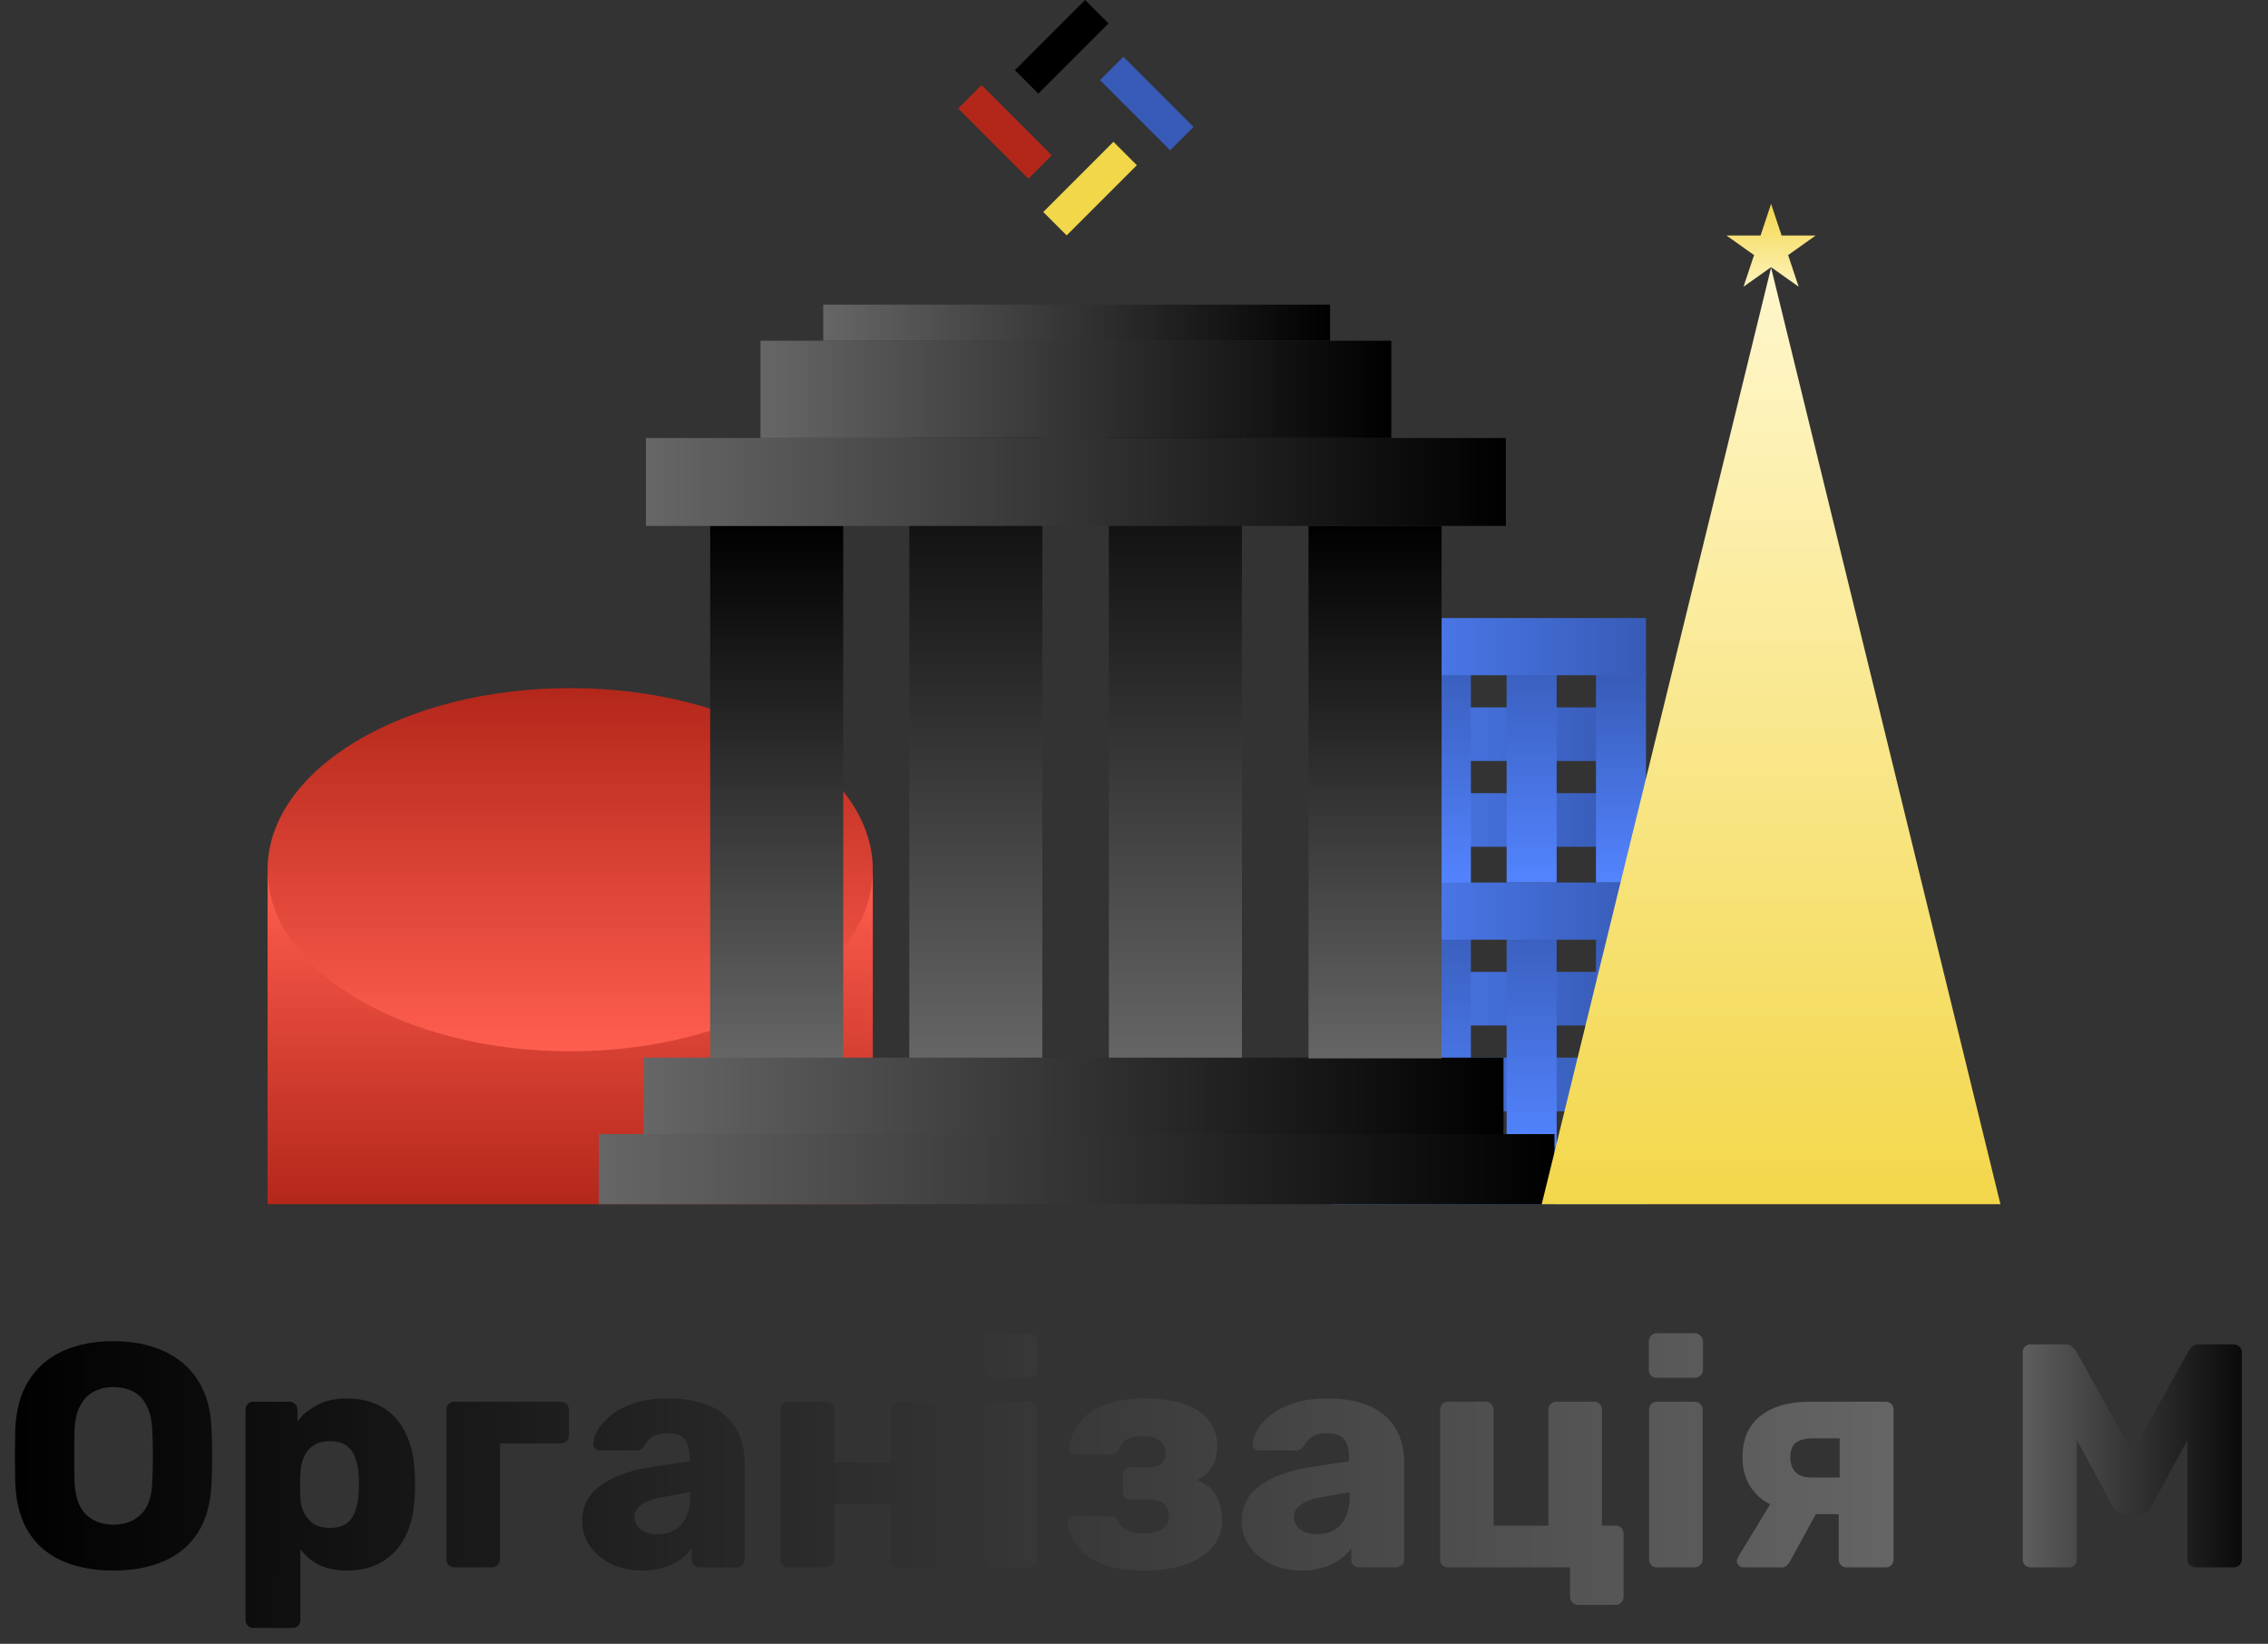 <svg width="356" height="258" viewBox="0 0 356 258" fill="none" xmlns="http://www.w3.org/2000/svg">
    <rect x="0" y="0" width="356" height="258" fill="#333333" stroke="none"/>
    <path d="M17.8 246.5C14.733 246.5 12.067 246 9.8 245C7.533 244 5.767 242.5 4.5 240.5C3.233 238.467 2.533 235.933 2.4 232.9C2.367 231.467 2.35 230.033 2.35 228.6C2.35 227.167 2.367 225.717 2.4 224.25C2.533 221.25 3.233 218.733 4.5 216.7C5.8 214.633 7.583 213.083 9.85 212.05C12.117 211.017 14.767 210.5 17.8 210.5C20.8 210.5 23.433 211.017 25.7 212.05C28 213.083 29.8 214.633 31.1 216.7C32.4 218.733 33.1 221.25 33.2 224.25C33.267 225.717 33.3 227.167 33.3 228.6C33.3 230.033 33.267 231.467 33.2 232.9C33.067 235.933 32.367 238.467 31.1 240.5C29.833 242.5 28.067 244 25.8 245C23.533 246 20.867 246.5 17.8 246.5ZM17.8 239.3C19.567 239.3 21 238.767 22.1 237.7C23.233 236.633 23.833 234.933 23.9 232.6C23.967 231.133 24 229.75 24 228.45C24 227.15 23.967 225.8 23.9 224.4C23.833 222.833 23.533 221.567 23 220.6C22.5 219.6 21.8 218.867 20.9 218.4C20 217.933 18.967 217.7 17.8 217.7C16.667 217.7 15.65 217.933 14.75 218.4C13.85 218.867 13.133 219.6 12.6 220.6C12.067 221.567 11.767 222.833 11.7 224.4C11.667 225.8 11.65 227.15 11.65 228.45C11.65 229.75 11.667 231.133 11.7 232.6C11.8 234.933 12.4 236.633 13.5 237.7C14.6 238.767 16.033 239.3 17.8 239.3ZM39.796 255.5C39.429 255.5 39.129 255.383 38.896 255.15C38.662 254.917 38.546 254.617 38.546 254.25V221.25C38.546 220.883 38.662 220.583 38.896 220.35C39.129 220.117 39.429 220 39.796 220H45.446C45.779 220 46.062 220.117 46.296 220.35C46.562 220.583 46.696 220.883 46.696 221.25V223.1C47.462 222.067 48.479 221.217 49.746 220.55C51.012 219.85 52.579 219.5 54.446 219.5C56.112 219.5 57.579 219.767 58.846 220.3C60.112 220.8 61.196 221.55 62.096 222.55C62.996 223.55 63.696 224.767 64.196 226.2C64.729 227.633 65.029 229.283 65.096 231.15C65.129 231.817 65.146 232.433 65.146 233C65.146 233.567 65.129 234.183 65.096 234.85C65.029 236.65 64.746 238.267 64.246 239.7C63.746 241.133 63.046 242.35 62.146 243.35C61.246 244.35 60.146 245.133 58.846 245.7C57.579 246.233 56.112 246.5 54.446 246.5C52.812 246.5 51.379 246.217 50.146 245.65C48.946 245.05 47.946 244.217 47.146 243.15V254.25C47.146 254.617 47.029 254.917 46.796 255.15C46.562 255.383 46.262 255.5 45.896 255.5H39.796ZM51.746 239.8C52.879 239.8 53.762 239.567 54.396 239.1C55.029 238.633 55.479 238 55.746 237.2C56.046 236.4 56.229 235.517 56.296 234.55C56.362 233.517 56.362 232.483 56.296 231.45C56.229 230.483 56.046 229.6 55.746 228.8C55.479 228 55.029 227.367 54.396 226.9C53.762 226.433 52.879 226.2 51.746 226.2C50.646 226.2 49.762 226.45 49.096 226.95C48.429 227.417 47.946 228.033 47.646 228.8C47.346 229.567 47.179 230.4 47.146 231.3C47.112 231.933 47.096 232.55 47.096 233.15C47.096 233.75 47.112 234.383 47.146 235.05C47.179 235.883 47.362 236.667 47.696 237.4C48.029 238.1 48.529 238.683 49.196 239.15C49.862 239.583 50.712 239.8 51.746 239.8ZM71.339 246C70.972 246 70.672 245.883 70.439 245.65C70.205 245.417 70.089 245.117 70.089 244.75V221.25C70.089 220.883 70.205 220.583 70.439 220.35C70.672 220.117 70.972 220 71.339 220H88.039C88.372 220 88.655 220.117 88.889 220.35C89.155 220.583 89.289 220.883 89.289 221.25V225.3C89.289 225.667 89.155 225.967 88.889 226.2C88.655 226.433 88.372 226.55 88.039 226.55H78.489V244.75C78.489 245.117 78.355 245.417 78.089 245.65C77.855 245.883 77.572 246 77.239 246H71.339ZM100.838 246.5C99.038 246.5 97.421 246.167 95.988 245.5C94.588 244.8 93.471 243.867 92.638 242.7C91.805 241.533 91.388 240.217 91.388 238.75C91.388 236.383 92.355 234.517 94.288 233.15C96.221 231.75 98.788 230.8 101.988 230.3L108.238 229.35V228.65C108.238 227.45 107.988 226.533 107.488 225.9C106.988 225.267 106.071 224.95 104.738 224.95C103.805 224.95 103.038 225.133 102.438 225.5C101.871 225.867 101.421 226.367 101.088 227C100.788 227.433 100.371 227.65 99.838 227.65H94.238C93.871 227.65 93.588 227.55 93.388 227.35C93.188 227.117 93.105 226.85 93.138 226.55C93.138 225.95 93.355 225.267 93.788 224.5C94.255 223.7 94.955 222.917 95.888 222.15C96.821 221.383 98.021 220.75 99.488 220.25C100.955 219.75 102.721 219.5 104.788 219.5C106.955 219.5 108.805 219.75 110.338 220.25C111.871 220.75 113.105 221.45 114.038 222.35C115.005 223.25 115.721 224.317 116.188 225.55C116.655 226.75 116.888 228.083 116.888 229.55V244.75C116.888 245.117 116.755 245.417 116.488 245.65C116.255 245.883 115.971 246 115.638 246H109.838C109.471 246 109.171 245.883 108.938 245.65C108.705 245.417 108.588 245.117 108.588 244.75V243C108.155 243.633 107.571 244.217 106.838 244.75C106.105 245.283 105.238 245.7 104.238 246C103.271 246.333 102.138 246.5 100.838 246.5ZM103.188 240.8C104.155 240.8 105.021 240.6 105.788 240.2C106.588 239.767 107.205 239.117 107.638 238.25C108.105 237.35 108.338 236.233 108.338 234.9V234.2L104.088 234.95C102.521 235.217 101.371 235.633 100.638 236.2C99.938 236.733 99.588 237.367 99.588 238.1C99.588 238.667 99.755 239.15 100.088 239.55C100.421 239.95 100.855 240.267 101.388 240.5C101.921 240.7 102.521 240.8 103.188 240.8ZM123.78 246C123.413 246 123.113 245.883 122.88 245.65C122.647 245.417 122.53 245.117 122.53 244.75V221.25C122.53 220.883 122.647 220.583 122.88 220.35C123.113 220.117 123.413 220 123.78 220H129.68C130.013 220 130.297 220.117 130.53 220.35C130.797 220.583 130.93 220.883 130.93 221.25V229.55H139.93V221.25C139.93 220.883 140.047 220.583 140.28 220.35C140.513 220.117 140.813 220 141.18 220H147.08C147.413 220 147.697 220.117 147.93 220.35C148.197 220.583 148.33 220.883 148.33 221.25V244.75C148.33 245.117 148.197 245.417 147.93 245.65C147.697 245.883 147.413 246 147.08 246H141.18C140.813 246 140.513 245.883 140.28 245.65C140.047 245.417 139.93 245.117 139.93 244.75V236.1H130.93V244.75C130.93 245.117 130.797 245.417 130.53 245.65C130.297 245.883 130.013 246 129.68 246H123.78ZM155.665 246C155.298 246 154.998 245.883 154.765 245.65C154.532 245.417 154.415 245.117 154.415 244.75V221.25C154.415 220.883 154.532 220.583 154.765 220.35C154.998 220.117 155.298 220 155.665 220H161.565C161.898 220 162.182 220.117 162.415 220.35C162.682 220.583 162.815 220.883 162.815 221.25V244.75C162.815 245.117 162.682 245.417 162.415 245.65C162.182 245.883 161.898 246 161.565 246H155.665ZM155.615 216.25C155.248 216.25 154.948 216.133 154.715 215.9C154.482 215.667 154.365 215.367 154.365 215V210.55C154.365 210.183 154.482 209.883 154.715 209.65C154.948 209.383 155.248 209.25 155.615 209.25H161.565C161.932 209.25 162.232 209.383 162.465 209.65C162.732 209.883 162.865 210.183 162.865 210.55V215C162.865 215.367 162.732 215.667 162.465 215.9C162.232 216.133 161.932 216.25 161.565 216.25H155.615ZM179.573 246.5C177.239 246.5 175.306 246.25 173.773 245.75C172.273 245.25 171.073 244.6 170.173 243.8C169.273 243 168.623 242.167 168.223 241.3C167.856 240.4 167.623 239.6 167.523 238.9C167.489 238.633 167.573 238.417 167.773 238.25C167.973 238.083 168.189 238 168.423 238H174.223C174.589 238 174.856 238.067 175.023 238.2C175.223 238.333 175.389 238.517 175.523 238.75C175.823 239.417 176.306 239.9 176.973 240.2C177.673 240.5 178.573 240.65 179.673 240.65C180.439 240.65 181.106 240.55 181.673 240.35C182.273 240.15 182.723 239.85 183.023 239.45C183.323 239.05 183.473 238.55 183.473 237.95C183.473 237.117 183.223 236.483 182.723 236.05C182.223 235.583 181.356 235.35 180.123 235.35H177.323C177.023 235.35 176.773 235.25 176.573 235.05C176.373 234.817 176.273 234.55 176.273 234.25V231.4C176.273 231.1 176.373 230.85 176.573 230.65C176.773 230.417 177.023 230.3 177.323 230.3H180.023C181.056 230.3 181.806 230.117 182.273 229.75C182.739 229.383 182.973 228.817 182.973 228.05C182.973 227.583 182.856 227.15 182.623 226.75C182.389 226.35 182.023 226.033 181.523 225.8C181.023 225.533 180.339 225.4 179.473 225.4C178.239 225.4 177.356 225.583 176.823 225.95C176.323 226.283 175.906 226.817 175.573 227.55C175.439 227.783 175.273 227.967 175.073 228.1C174.906 228.233 174.639 228.3 174.273 228.3H168.673C168.406 228.3 168.189 228.217 168.023 228.05C167.856 227.883 167.773 227.667 167.773 227.4C167.873 226.533 168.123 225.65 168.523 224.75C168.956 223.817 169.623 222.95 170.523 222.15C171.423 221.35 172.606 220.717 174.073 220.25C175.539 219.75 177.373 219.5 179.573 219.5C182.406 219.5 184.656 219.85 186.323 220.55C188.023 221.217 189.239 222.117 189.973 223.25C190.706 224.35 191.073 225.567 191.073 226.9C191.073 228.033 190.839 229.067 190.373 230C189.906 230.933 189.073 231.7 187.873 232.3C189.373 232.867 190.406 233.733 190.973 234.9C191.539 236.067 191.823 237.317 191.823 238.65C191.823 240.25 191.323 241.633 190.323 242.8C189.356 243.967 187.956 244.883 186.123 245.55C184.289 246.183 182.106 246.5 179.573 246.5ZM204.354 246.5C202.554 246.5 200.937 246.167 199.504 245.5C198.104 244.8 196.987 243.867 196.154 242.7C195.32 241.533 194.904 240.217 194.904 238.75C194.904 236.383 195.87 234.517 197.804 233.15C199.737 231.75 202.304 230.8 205.504 230.3L211.754 229.35V228.65C211.754 227.45 211.504 226.533 211.004 225.9C210.504 225.267 209.587 224.95 208.254 224.95C207.32 224.95 206.554 225.133 205.954 225.5C205.387 225.867 204.937 226.367 204.604 227C204.304 227.433 203.887 227.65 203.354 227.65H197.754C197.387 227.65 197.104 227.55 196.904 227.35C196.704 227.117 196.62 226.85 196.654 226.55C196.654 225.95 196.87 225.267 197.304 224.5C197.77 223.7 198.47 222.917 199.404 222.15C200.337 221.383 201.537 220.75 203.004 220.25C204.47 219.75 206.237 219.5 208.304 219.5C210.47 219.5 212.32 219.75 213.854 220.25C215.387 220.75 216.62 221.45 217.554 222.35C218.52 223.25 219.237 224.317 219.704 225.55C220.17 226.75 220.404 228.083 220.404 229.55V244.75C220.404 245.117 220.27 245.417 220.004 245.65C219.77 245.883 219.487 246 219.154 246H213.354C212.987 246 212.687 245.883 212.454 245.65C212.22 245.417 212.104 245.117 212.104 244.75V243C211.67 243.633 211.087 244.217 210.354 244.75C209.62 245.283 208.754 245.7 207.754 246C206.787 246.333 205.654 246.5 204.354 246.5ZM206.704 240.8C207.67 240.8 208.537 240.6 209.304 240.2C210.104 239.767 210.72 239.117 211.154 238.25C211.62 237.35 211.854 236.233 211.854 234.9V234.2L207.604 234.95C206.037 235.217 204.887 235.633 204.154 236.2C203.454 236.733 203.104 237.367 203.104 238.1C203.104 238.667 203.27 239.15 203.604 239.55C203.937 239.95 204.37 240.267 204.904 240.5C205.437 240.7 206.037 240.8 206.704 240.8ZM247.696 251.9C247.329 251.9 247.029 251.767 246.796 251.5C246.562 251.267 246.446 250.967 246.446 250.6V246H227.296C226.929 246 226.629 245.883 226.396 245.65C226.162 245.417 226.046 245.117 226.046 244.75V221.25C226.046 220.883 226.162 220.583 226.396 220.35C226.629 220.117 226.929 220 227.296 220H233.196C233.529 220 233.812 220.117 234.046 220.35C234.312 220.583 234.446 220.883 234.446 221.25V239.45H243.046V221.25C243.046 220.883 243.162 220.583 243.396 220.35C243.662 220.117 243.962 220 244.296 220H250.196C250.562 220 250.862 220.117 251.096 220.35C251.329 220.583 251.446 220.883 251.446 221.25V239.45H253.596C253.962 239.45 254.262 239.567 254.496 239.8C254.729 240.033 254.846 240.333 254.846 240.7V250.6C254.846 250.967 254.729 251.267 254.496 251.5C254.262 251.767 253.962 251.9 253.596 251.9H247.696ZM260.108 246C259.742 246 259.442 245.883 259.208 245.65C258.975 245.417 258.858 245.117 258.858 244.75V221.25C258.858 220.883 258.975 220.583 259.208 220.35C259.442 220.117 259.742 220 260.108 220H266.008C266.342 220 266.625 220.117 266.858 220.35C267.125 220.583 267.258 220.883 267.258 221.25V244.75C267.258 245.117 267.125 245.417 266.858 245.65C266.625 245.883 266.342 246 266.008 246H260.108ZM260.058 216.25C259.692 216.25 259.392 216.133 259.158 215.9C258.925 215.667 258.808 215.367 258.808 215V210.55C258.808 210.183 258.925 209.883 259.158 209.65C259.392 209.383 259.692 209.25 260.058 209.25H266.008C266.375 209.25 266.675 209.383 266.908 209.65C267.175 209.883 267.308 210.183 267.308 210.55V215C267.308 215.367 267.175 215.667 266.908 215.9C266.675 216.133 266.375 216.25 266.008 216.25H260.058ZM289.866 246C289.499 246 289.199 245.883 288.966 245.65C288.733 245.417 288.616 245.117 288.616 244.75V237.65H284.416V237.4C280.883 237.4 278.183 236.633 276.316 235.1C274.449 233.533 273.516 231.417 273.516 228.75C273.516 225.883 274.449 223.717 276.316 222.25C278.183 220.75 280.783 220 284.116 220H295.966C296.333 220 296.633 220.117 296.866 220.35C297.099 220.583 297.216 220.883 297.216 221.25V244.75C297.216 245.117 297.099 245.417 296.866 245.65C296.633 245.883 296.333 246 295.966 246H289.866ZM273.716 246C273.383 246 273.116 245.9 272.916 245.7C272.716 245.5 272.616 245.267 272.616 245C272.616 244.9 272.633 244.8 272.666 244.7C272.733 244.567 272.799 244.433 272.866 244.3L278.216 235.5L285.516 236.75L280.866 245.25C280.733 245.45 280.566 245.633 280.366 245.8C280.166 245.933 279.933 246 279.666 246H273.716ZM284.416 231.9H288.766V225.75H284.616C283.383 225.75 282.466 225.983 281.866 226.45C281.299 226.917 281.016 227.683 281.016 228.75C281.016 229.683 281.283 230.45 281.816 231.05C282.383 231.617 283.249 231.9 284.416 231.9Z" fill="url(#paint0_linear_1559_5)"/>
    <path d="M318.75 246C318.417 246 318.117 245.883 317.85 245.65C317.617 245.417 317.5 245.117 317.5 244.75V212.25C317.5 211.883 317.617 211.583 317.85 211.35C318.117 211.117 318.417 211 318.75 211H324.15C324.683 211 325.083 211.15 325.35 211.45C325.65 211.717 325.833 211.933 325.9 212.1L334.7 227.9L343.5 212.1C343.6 211.933 343.767 211.717 344 211.45C344.267 211.15 344.683 211 345.25 211H350.6C350.967 211 351.267 211.117 351.5 211.35C351.767 211.583 351.9 211.883 351.9 212.25V244.75C351.9 245.117 351.767 245.417 351.5 245.65C351.267 245.883 350.967 246 350.6 246H344.65C344.283 246 343.967 245.883 343.7 245.65C343.467 245.417 343.35 245.117 343.35 244.75V226L337.7 236.45C337.567 236.75 337.367 237.017 337.1 237.25C336.833 237.483 336.467 237.6 336 237.6H333.4C332.933 237.6 332.567 237.483 332.3 237.25C332.033 237.017 331.817 236.75 331.65 236.45L326 226V244.75C326 245.117 325.883 245.417 325.65 245.65C325.417 245.883 325.117 246 324.75 246H318.75Z" fill="url(#paint1_linear_1559_5)"/>
    <rect width="5.193" height="15.58" transform="matrix(0.707 -0.707 0.707 0.707 150.403 17.026)" fill="#B3271A"/>
    <rect width="5.193" height="15.58" transform="matrix(-0.707 -0.707 0.707 -0.707 167.43 36.945)" fill="#F3D74B"/>
    <rect width="5.193" height="15.58" transform="matrix(-0.707 0.707 -0.707 -0.707 187.349 19.919)" fill="#375BB6"/>
    <rect width="5.193" height="15.58" transform="matrix(0.707 0.707 -0.707 0.707 170.323 -0)" fill="black"/>
    <path d="M253.318 166L253.318 174.415L210.123 174.415L210.123 166L253.318 166Z" fill="url(#paint2_linear_1559_5)"/>
    <rect x="253.318" y="152.537" width="8.415" height="43.195" transform="rotate(90 253.318 152.537)" fill="url(#paint3_linear_1559_5)"/>
    <rect x="209.001" y="146.927" width="7.854" height="33.098" fill="url(#paint4_linear_1559_5)"/>
    <path d="M236.489 142.439H244.343V180.024H236.489V142.439Z" fill="url(#paint5_linear_1559_5)"/>
    <path d="M223.025 143H230.879V180.585H223.025V143Z" fill="url(#paint6_linear_1559_5)"/>
    <rect x="250.513" y="146.927" width="7.854" height="33.098" fill="url(#paint7_linear_1559_5)"/>
    <path d="M258.367 180.024L258.367 189L209.001 189L209.001 180.024L258.367 180.024Z" fill="url(#paint8_linear_1559_5)"/>
    <path d="M253.318 124.488L253.318 132.902L210.123 132.902L210.123 124.488L253.318 124.488Z" fill="url(#paint9_linear_1559_5)"/>
    <rect x="253.318" y="111.024" width="8.415" height="43.195" transform="rotate(90 253.318 111.024)" fill="url(#paint10_linear_1559_5)"/>
    <rect x="209.001" y="105.415" width="7.854" height="33.098" fill="url(#paint11_linear_1559_5)"/>
    <path d="M236.489 100.927H244.343V138.512H236.489V100.927Z" fill="url(#paint12_linear_1559_5)"/>
    <path d="M223.025 101.488H230.879V139.073H223.025V101.488Z" fill="url(#paint13_linear_1559_5)"/>
    <rect x="250.513" y="105.415" width="7.854" height="33.098" fill="url(#paint14_linear_1559_5)"/>
    <path d="M258.367 97L258.367 105.976L209.001 105.976L209.001 97L258.367 97Z" fill="url(#paint15_linear_1559_5)"/>
    <path d="M258.367 138.512L258.367 147.488L209.001 147.488L209.001 138.512L258.367 138.512Z" fill="url(#paint16_linear_1559_5)"/>
    <rect x="137" y="189" width="95" height="52" transform="rotate(-180 137 189)" fill="url(#paint17_linear_1559_5)"/>
    <ellipse cx="89.5" cy="136.5" rx="47.5" ry="28.5" fill="url(#paint18_linear_1559_5)"/>
    <rect x="111.473" y="82.553" width="20.887" height="83.562" fill="url(#paint19_linear_1559_5)"/>
    <path d="M174.056 63.668H194.943V166.115H174.056V63.668Z" fill="url(#paint20_linear_1559_5)"/>
    <path d="M142.726 63.668H163.613V166.115H142.726V63.668Z" fill="url(#paint21_linear_1559_5)"/>
    <path d="M236.001 166L236.001 178L101.001 178L101.001 166L236.001 166Z" fill="url(#paint22_linear_1559_5)"/>
    <path d="M244.001 178L244.001 189L94.001 189L94.001 178L244.001 178Z" fill="url(#paint23_linear_1559_5)"/>
    <path d="M236.365 68.749L236.365 82.542L101.39 82.542L101.39 68.749L236.365 68.749Z" fill="url(#paint24_linear_1559_5)"/>
    <path d="M218.385 53.478L218.385 68.749L119.37 68.749L119.37 53.478L218.385 53.478Z" fill="url(#paint25_linear_1559_5)"/>
    <path d="M208.779 47.812L208.779 53.477L129.223 53.477L129.223 47.812L208.779 47.812Z" fill="url(#paint26_linear_1559_5)"/>
    <rect x="205.396" y="82.553" width="20.887" height="83.562" fill="url(#paint27_linear_1559_5)"/>
    <path d="M278.001 32L279.653 36.966H285.001L280.675 40.034L282.327 45L278.001 41.931L273.675 45L275.327 40.034L271.001 36.966H276.349L278.001 32Z" fill="url(#paint28_linear_1559_5)"/>
    <path d="M278.001 42L314.001 189H242.001L278.001 42Z" fill="url(#paint29_linear_1559_5)"/>
    <defs>
        <linearGradient id="paint0_linear_1559_5" x1="0" y1="228.5" x2="301" y2="228.5" gradientUnits="userSpaceOnUse">
            <stop/>
            <stop offset="1" stop-color="#666666"/>
        </linearGradient>
        <linearGradient id="paint1_linear_1559_5" x1="314" y1="228.5" x2="356" y2="228.5" gradientUnits="userSpaceOnUse">
            <stop stop-color="#666666"/>
            <stop offset="1"/>
        </linearGradient>
        <linearGradient id="paint2_linear_1559_5" x1="253.318" y1="169.085" x2="210.123" y2="169.085" gradientUnits="userSpaceOnUse">
            <stop stop-color="#375BB6"/>
            <stop offset="1" stop-color="#5384FF"/>
        </linearGradient>
        <linearGradient id="paint3_linear_1559_5" x1="257.526" y1="152.537" x2="257.526" y2="195.732" gradientUnits="userSpaceOnUse">
            <stop stop-color="#375BB6"/>
            <stop offset="1" stop-color="#5384FF"/>
        </linearGradient>
        <linearGradient id="paint4_linear_1559_5" x1="212.928" y1="146.927" x2="212.928" y2="180.024" gradientUnits="userSpaceOnUse">
            <stop stop-color="#375BB6"/>
            <stop offset="1" stop-color="#5384FF"/>
        </linearGradient>
        <linearGradient id="paint5_linear_1559_5" x1="240.416" y1="142.439" x2="240.416" y2="180.024" gradientUnits="userSpaceOnUse">
            <stop stop-color="#375BB6"/>
            <stop offset="1" stop-color="#5384FF"/>
        </linearGradient>
        <linearGradient id="paint6_linear_1559_5" x1="226.952" y1="143" x2="226.952" y2="180.585" gradientUnits="userSpaceOnUse">
            <stop stop-color="#375BB6"/>
            <stop offset="1" stop-color="#5384FF"/>
        </linearGradient>
        <linearGradient id="paint7_linear_1559_5" x1="254.44" y1="146.927" x2="254.44" y2="180.024" gradientUnits="userSpaceOnUse">
            <stop stop-color="#375BB6"/>
            <stop offset="1" stop-color="#5384FF"/>
        </linearGradient>
        <linearGradient id="paint8_linear_1559_5" x1="258.367" y1="184.512" x2="209.001" y2="184.512" gradientUnits="userSpaceOnUse">
            <stop stop-color="#375BB6"/>
            <stop offset="1" stop-color="#5384FF"/>
        </linearGradient>
        <linearGradient id="paint9_linear_1559_5" x1="253.318" y1="127.573" x2="210.123" y2="127.573" gradientUnits="userSpaceOnUse">
            <stop stop-color="#375BB6"/>
            <stop offset="1" stop-color="#5384FF"/>
        </linearGradient>
        <linearGradient id="paint10_linear_1559_5" x1="257.526" y1="111.024" x2="257.526" y2="154.22" gradientUnits="userSpaceOnUse">
            <stop stop-color="#375BB6"/>
            <stop offset="1" stop-color="#5384FF"/>
        </linearGradient>
        <linearGradient id="paint11_linear_1559_5" x1="212.928" y1="105.415" x2="212.928" y2="138.512" gradientUnits="userSpaceOnUse">
            <stop stop-color="#375BB6"/>
            <stop offset="1" stop-color="#5384FF"/>
        </linearGradient>
        <linearGradient id="paint12_linear_1559_5" x1="240.416" y1="100.927" x2="240.416" y2="138.512" gradientUnits="userSpaceOnUse">
            <stop stop-color="#375BB6"/>
            <stop offset="1" stop-color="#5384FF"/>
        </linearGradient>
        <linearGradient id="paint13_linear_1559_5" x1="226.952" y1="101.488" x2="226.952" y2="139.073" gradientUnits="userSpaceOnUse">
            <stop stop-color="#375BB6"/>
            <stop offset="1" stop-color="#5384FF"/>
        </linearGradient>
        <linearGradient id="paint14_linear_1559_5" x1="254.44" y1="105.415" x2="254.44" y2="138.512" gradientUnits="userSpaceOnUse">
            <stop stop-color="#375BB6"/>
            <stop offset="1" stop-color="#5384FF"/>
        </linearGradient>
        <linearGradient id="paint15_linear_1559_5" x1="258.367" y1="101.488" x2="209.001" y2="101.488" gradientUnits="userSpaceOnUse">
            <stop stop-color="#375BB6"/>
            <stop offset="1" stop-color="#5384FF"/>
        </linearGradient>
        <linearGradient id="paint16_linear_1559_5" x1="258.367" y1="143" x2="209.001" y2="143" gradientUnits="userSpaceOnUse">
            <stop stop-color="#375BB6"/>
            <stop offset="1" stop-color="#5384FF"/>
        </linearGradient>
        <linearGradient id="paint17_linear_1559_5" x1="184.5" y1="189" x2="184.5" y2="241" gradientUnits="userSpaceOnUse">
            <stop stop-color="#B3271A"/>
            <stop offset="1" stop-color="#FF5E4F"/>
        </linearGradient>
        <linearGradient id="paint18_linear_1559_5" x1="89.5" y1="108" x2="89.5" y2="165" gradientUnits="userSpaceOnUse">
            <stop stop-color="#B3271A"/>
            <stop offset="1" stop-color="#FF5E4F"/>
        </linearGradient>
        <linearGradient id="paint19_linear_1559_5" x1="121.916" y1="82.553" x2="121.916" y2="166.115" gradientUnits="userSpaceOnUse">
            <stop/>
            <stop offset="1" stop-color="#666666"/>
        </linearGradient>
        <linearGradient id="paint20_linear_1559_5" x1="184.499" y1="63.668" x2="184.499" y2="166.115" gradientUnits="userSpaceOnUse">
            <stop/>
            <stop offset="1" stop-color="#666666"/>
        </linearGradient>
        <linearGradient id="paint21_linear_1559_5" x1="153.169" y1="63.668" x2="153.169" y2="166.115" gradientUnits="userSpaceOnUse">
            <stop/>
            <stop offset="1" stop-color="#666666"/>
        </linearGradient>
        <linearGradient id="paint22_linear_1559_5" x1="236.001" y1="172" x2="101.001" y2="172" gradientUnits="userSpaceOnUse">
            <stop/>
            <stop offset="1" stop-color="#666666"/>
        </linearGradient>
        <linearGradient id="paint23_linear_1559_5" x1="244.001" y1="183.5" x2="94.001" y2="183.5" gradientUnits="userSpaceOnUse">
            <stop/>
            <stop offset="1" stop-color="#666666"/>
        </linearGradient>
        <linearGradient id="paint24_linear_1559_5" x1="236.365" y1="75.645" x2="101.39" y2="75.645" gradientUnits="userSpaceOnUse">
            <stop/>
            <stop offset="1" stop-color="#666666"/>
        </linearGradient>
        <linearGradient id="paint25_linear_1559_5" x1="218.385" y1="61.113" x2="119.37" y2="61.113" gradientUnits="userSpaceOnUse">
            <stop/>
            <stop offset="1" stop-color="#666666"/>
        </linearGradient>
        <linearGradient id="paint26_linear_1559_5" x1="208.779" y1="50.645" x2="129.223" y2="50.645" gradientUnits="userSpaceOnUse">
            <stop/>
            <stop offset="1" stop-color="#666666"/>
        </linearGradient>
        <linearGradient id="paint27_linear_1559_5" x1="215.84" y1="82.553" x2="215.84" y2="166.115" gradientUnits="userSpaceOnUse">
            <stop/>
            <stop offset="1" stop-color="#666666"/>
        </linearGradient>
        <linearGradient id="paint28_linear_1559_5" x1="278.001" y1="32" x2="278.001" y2="46.372" gradientUnits="userSpaceOnUse">
            <stop stop-color="#F3D74B"/>
            <stop offset="1" stop-color="#FFF6C7"/>
        </linearGradient>
        <linearGradient id="paint29_linear_1559_5" x1="278.001" y1="42" x2="278.001" y2="189" gradientUnits="userSpaceOnUse">
            <stop stop-color="#FFF7CD"/>
            <stop offset="0.505" stop-color="#F9E78B"/>
            <stop offset="1" stop-color="#F3D74B"/>
        </linearGradient>
    </defs>
</svg>
